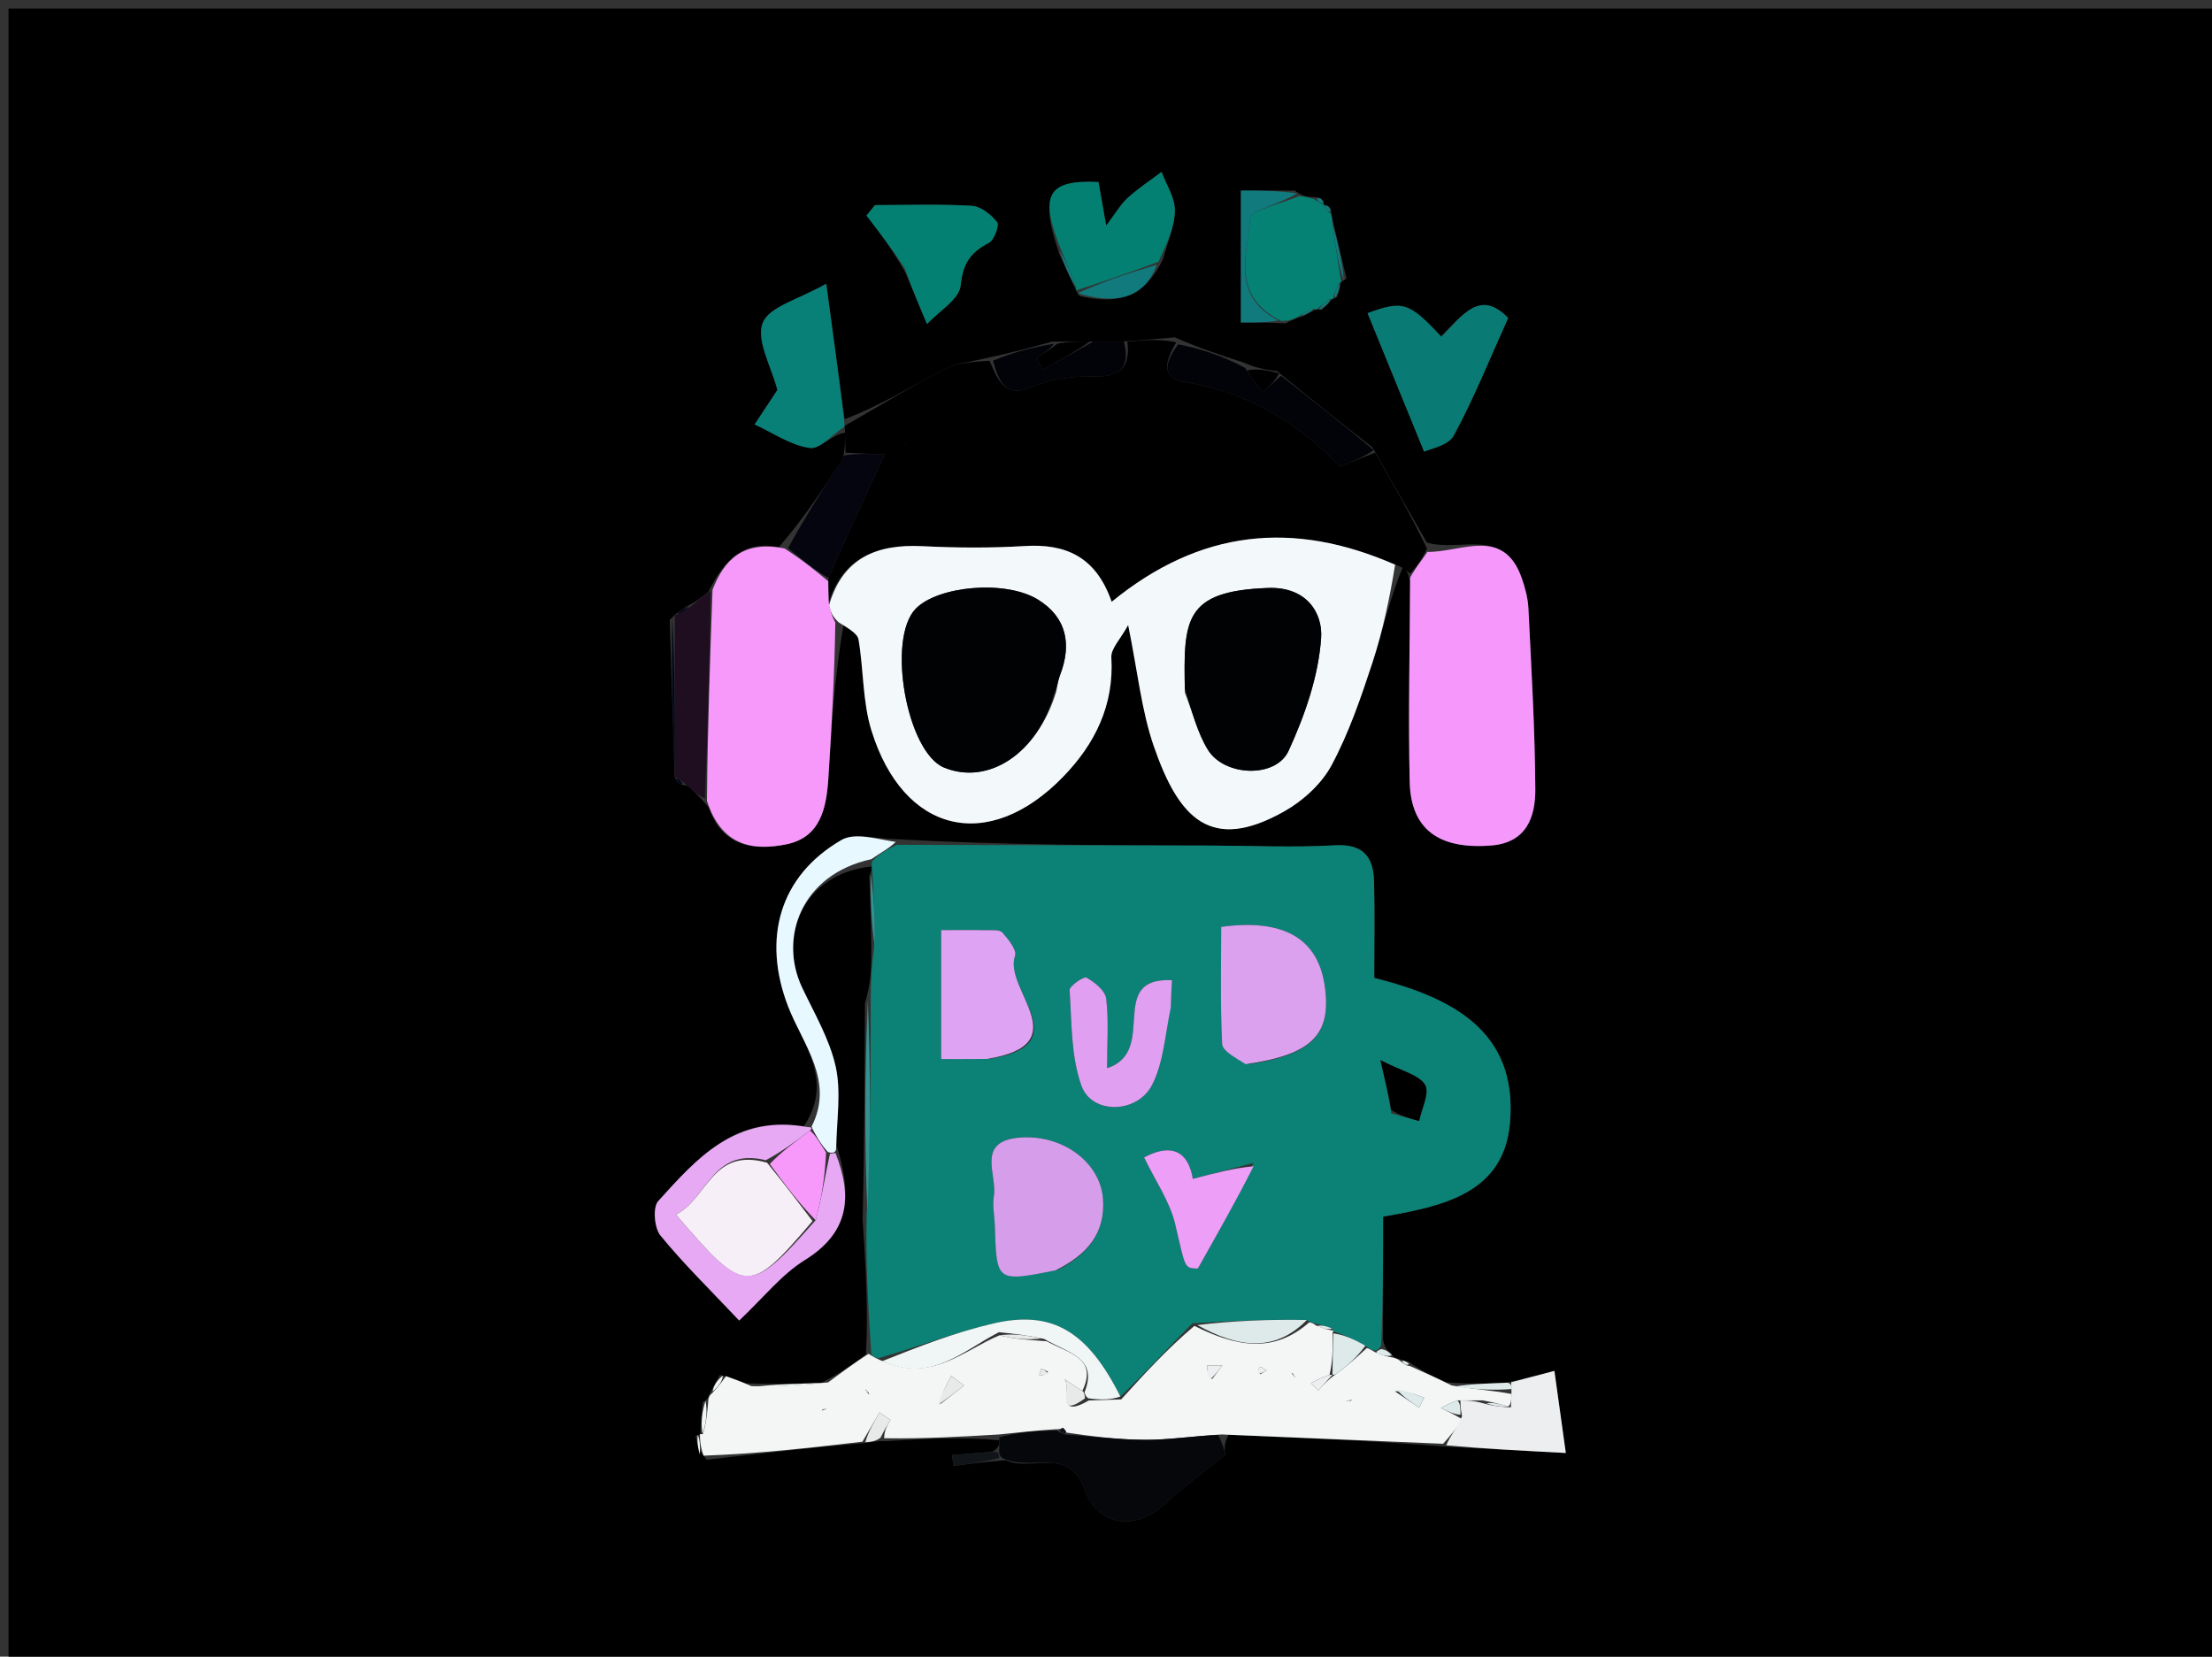 <svg version="1.1" id="Layer_1" xmlns="http://www.w3.org/2000/svg" xmlns:xlink="http://www.w3.org/1999/xlink" x="0px" y="0px"
	 width="100%" viewBox="0 0 259 194" enable-background="new 0 0 259 194" xml:space="preserve">
<rect x="0" y="0" width="259" height="194" fill="#333333" stroke="none"/>
<path fill="#000000" opacity="1" stroke="none" 
	d="
M157,195 
	C104.667,195 52.833,195 1,195 
	C1,130.333 1,65.667 1,1 
	C87.333,1 173.667,1 260,1 
	C260,65.667 260,130.333 260,195 
	C225.833,195 191.667,195 157,195 
M154.903,23.505 
	C154.699,23.175 154.411,23.063 153.398,23.06 
	C152.966,23.03 152.534,23 151.588,22.314 
	C149.534,22.314 147.48,22.314 145.293,22.314 
	C145.293,27.58 145.293,32.576 145.293,37.763 
	C147.044,37.763 148.487,37.763 150.533,37.869 
	C151.027,37.605 151.522,37.342 152.624,36.997 
	C153.121,36.725 153.617,36.453 154.102,36.234 
	C154.102,36.234 154.153,36.251 154.774,36.299 
	C155.205,35.88 155.635,35.461 156.004,35.002 
	C156.004,35.002 156.042,35.065 156.576,34.759 
	C156.743,34.178 156.911,33.597 157.01,33.005 
	C157.01,33.005 157.044,33.066 157.659,32.615 
	C157.118,30.372 156.576,28.13 155.971,25.431 
	C155.971,25.431 155.838,24.989 155.82,24.491 
	C155.644,24.181 155.381,23.991 155.011,23.987 
	C155.011,23.987 155.081,23.968 154.903,23.505 
M81.442,168.144 
	C81.605,168.987 81.769,169.83 82.768,170.942 
	C88.837,170.239 94.907,169.536 101.669,168.947 
	C102.121,168.847 102.573,168.747 103.884,168.758 
	C108.257,168.499 112.63,168.239 117.003,168.662 
	C117,169.117 116.998,169.571 116.19,170.013 
	C114.62,170.139 113.05,170.264 111.481,170.39 
	C111.534,170.814 111.587,171.237 111.64,171.661 
	C113.419,171.434 115.199,171.207 117.753,170.992 
	C120.719,172.393 125.185,169.315 126.997,174.431 
	C128.524,178.744 132.978,179.324 136.405,176.131 
	C138.533,174.148 140.903,172.425 143.467,170.34 
	C143.41,170.069 143.208,169.107 143.861,168.023 
	C152.233,168.373 160.604,168.723 169.711,169.437 
	C173.924,169.658 178.138,169.879 183.34,170.151 
	C182.82,166.411 182.411,163.474 182.003,160.537 
	C180.317,160.981 178.631,161.426 176.081,161.967 
	C174.056,162.021 172.031,162.076 169.355,161.872 
	C167.93,161.234 166.505,160.596 164.908,159.458 
	C164.605,159.38 164.302,159.301 163.544,159.055 
	C163.544,159.055 163.066,158.972 162.876,158.437 
	C162.554,158.246 162.233,158.055 161.944,156.947 
	C161.944,152.149 161.944,147.35 161.944,142.474 
	C169.055,141.248 176.077,139.71 176.799,131.511 
	C177.747,120.746 170.014,116.812 160.908,114.516 
	C160.908,110.591 160.975,106.939 160.887,103.291 
	C160.817,100.404 159.688,98.799 156.306,98.991 
	C151.443,99.268 146.551,99.032 141.671,99.019 
	C129.452,98.989 117.232,98.961 104.744,98.261 
	C102.647,98.251 100.097,97.458 98.53,98.364 
	C91.214,102.599 89.245,109.974 92.274,117.85 
	C93.99,122.31 97.76,126.557 94.048,131.995 
	C86.138,130.429 81.588,135.665 77.071,140.652 
	C76.414,141.377 76.608,143.8 77.33,144.683 
	C80.06,148.024 83.169,151.055 86.549,154.64 
	C89.371,151.983 91.486,149.267 94.231,147.564 
	C99.466,144.315 99.828,140.11 97.964,134.173 
	C97.972,131.064 98.507,127.836 97.843,124.877 
	C97.123,121.669 95.354,118.679 93.92,115.651 
	C91.169,109.846 93.786,102.404 102.016,101.465 
	C102.055,101.648 102.094,101.832 101.778,102.657 
	C101.904,105.418 102.03,108.179 102.019,111.785 
	C101.996,113.495 101.973,115.204 101.279,117.46 
	C101.248,125.623 101.217,133.786 101.01,142.869 
	C101.344,148.072 101.677,153.275 101.39,158.592 
	C99.914,159.691 98.438,160.79 96.072,161.986 
	C93.388,162.044 90.704,162.101 87.372,161.996 
	C86.583,161.715 85.793,161.434 84.288,161.009 
	C83.909,161.674 83.531,162.339 82.996,163.424 
	C82.996,163.424 82.948,163.87 82.272,164.213 
	C82.159,165.461 82.046,166.709 82.002,167.99 
	C82.002,167.99 81.951,167.932 81.442,168.144 
M126.002,34.002 
	C126.002,34.002 125.96,34.025 126.414,34.668 
	C130.384,35.575 133.865,35.233 136.196,30.295 
	C136.69,28.415 137.546,26.537 137.562,24.653 
	C137.575,23.149 136.564,21.636 136.008,20.128 
	C134.676,21.134 133.269,22.057 132.04,23.175 
	C131.211,23.929 130.634,24.959 129.521,26.422 
	C129.102,24.047 128.854,22.642 128.619,21.314 
	C122.647,21.031 121.698,22.807 124.036,29.744 
	C124.682,31.176 125.328,32.609 126.002,34.002 
M78.999,72.001 
	C78.999,72.001 79.018,72.011 78.416,72.59 
	C78.614,78.726 78.811,84.861 79,91 
	C79,91 79.006,90.993 79.222,91.442 
	C79.429,91.723 79.702,91.903 80.607,92.034 
	C81.245,92.659 81.882,93.284 82.978,94.532 
	C84.504,99.117 88.186,99.659 92.072,98.876 
	C96.101,98.064 96.772,94.585 96.995,91.108 
	C97.379,85.102 97.713,79.092 98.801,73.007 
	C99.399,73.634 100.407,74.191 100.527,74.9 
	C101.128,78.435 100.99,82.166 102.035,85.543 
	C105.773,97.611 115.739,99.978 124.479,90.966 
	C128.188,87.142 130.464,82.604 130.124,76.989 
	C130.061,75.957 131.196,74.852 132.095,73.196 
	C133.208,78.642 133.647,83.184 135.095,87.379 
	C138.037,95.906 141.801,99.86 150.384,95.009 
	C152.571,93.774 154.737,91.8 155.906,89.625 
	C157.929,85.86 159.339,81.729 160.682,77.644 
	C161.92,73.875 162.732,69.966 164.305,66.304 
	C164.566,66.601 164.828,66.897 165.121,68.107 
	C165.081,75.928 164.872,83.753 165.059,91.568 
	C165.193,97.154 168.518,99.51 174.636,99.009 
	C178.746,98.673 179.785,95.664 179.768,92.446 
	C179.73,85.382 179.305,78.318 178.961,71.258 
	C178.902,70.051 178.579,68.82 178.172,67.673 
	C176.027,61.629 171.059,64.7 167.068,63.538 
	C165.047,60.025 163.025,56.513 160.709,52.402 
	C157.138,49.6 153.568,46.798 149.526,43.463 
	C148.351,43.308 147.176,43.154 145.575,42.439 
	C143.05,41.626 140.525,40.813 137.55,39.504 
	C135.699,39.669 133.849,39.835 131.199,40.001 
	C130.134,40.001 129.068,40.001 127.202,40 
	C126.136,40 125.07,40 123.206,40 
	C120.802,40.666 118.399,41.333 115.189,42 
	C113.644,42.392 111.954,42.506 110.583,43.228 
	C106.601,45.324 102.746,47.663 98.902,49.078 
	C98.233,44.171 97.564,39.264 96.741,33.226 
	C93.568,35.05 90.039,35.901 89.308,37.818 
	C88.516,39.895 90.332,42.967 91.027,45.667 
	C90.487,46.483 89.422,48.093 88.357,49.704 
	C90.503,50.686 92.583,52.151 94.821,52.458 
	C96.033,52.624 97.515,50.814 98.947,50.671 
	C98.966,51.451 98.984,52.23 98.715,53.644 
	C96.484,57.094 94.253,60.545 91.195,64.067 
	C87.025,63.268 84.815,65.518 82.951,69.288 
	C82.283,69.846 81.616,70.404 80.368,71.037 
	C79.917,71.364 79.465,71.692 78.999,72.001 
M168.472,39.626 
	C164.987,35.365 164.273,35.159 160.125,36.671 
	C162.2,41.752 164.288,46.865 166.75,52.894 
	C167.393,52.568 169.57,52.201 170.219,51.004 
	C172.576,46.659 174.422,42.036 176.586,37.241 
	C173.312,33.829 171.274,36.869 168.472,39.626 
M105.983,31.877 
	C106.836,33.899 107.689,35.922 108.542,37.945 
	C109.931,36.448 112.318,35.051 112.479,33.433 
	C112.737,30.847 113.641,29.548 115.771,28.451 
	C116.398,28.129 117.04,26.395 116.752,26.025 
	C116.057,25.131 114.848,24.17 113.794,24.107 
	C110.025,23.882 106.235,24.019 102.452,24.019 
	C102.121,24.427 101.789,24.836 101.458,25.244 
	C102.947,27.18 104.436,29.116 105.983,31.877 
z"/>
<path fill="#0C8176" opacity="1" stroke="none" 
	d="
M105.012,98.932 
	C117.232,98.961 129.452,98.989 141.671,99.019 
	C146.551,99.032 151.443,99.268 156.306,98.991 
	C159.688,98.799 160.817,100.404 160.887,103.291 
	C160.975,106.939 160.908,110.591 160.908,114.516 
	C170.014,116.812 177.747,120.746 176.799,131.511 
	C176.077,139.71 169.055,141.248 161.944,142.474 
	C161.944,147.35 161.944,152.149 161.717,157.525 
	C161.491,158.102 161.026,158.241 160.788,158.119 
	C160.376,157.954 160.203,157.911 159.868,157.588 
	C158.521,156.808 157.335,156.308 156.073,155.88 
	C155.996,155.95 156.168,155.832 155.987,155.581 
	C155.205,155.24 154.606,155.149 153.841,154.96 
	C153.677,154.861 153.292,154.854 153.025,154.577 
	C148.491,154.489 144.224,154.679 139.621,154.964 
	C136.617,157.998 133.949,160.937 131.182,163.535 
	C127.351,155.883 123.187,153.384 116.308,154.984 
	C111.804,156.031 107.454,157.74 102.844,159.056 
	C102.327,158.949 102.113,158.788 102.011,158.478 
	C101.677,153.275 101.344,148.072 101.474,142.306 
	C101.942,133.466 101.946,125.19 101.95,116.914 
	C101.973,115.204 101.996,113.495 102.337,111.07 
	C102.482,107.575 102.307,104.795 102.133,102.016 
	C102.094,101.832 102.055,101.648 102.084,100.889 
	C103.105,99.853 104.059,99.392 105.012,98.932 
M123.943,148.67 
	C127.305,146.937 129.44,144.417 129.149,140.4 
	C128.836,136.081 124.363,132.82 119.413,133.218 
	C114.209,133.636 116.789,137.549 116.37,140.065 
	C116.183,141.186 116.447,142.38 116.483,143.541 
	C116.683,150.136 116.68,150.136 123.943,148.67 
M146.261,124.617 
	C153.645,123.515 155.935,121.14 155.11,115.439 
	C154.316,109.948 150.36,107.535 142.987,108.542 
	C142.987,113.039 142.868,117.654 143.098,122.25 
	C143.139,123.077 144.622,123.832 146.261,124.617 
M116.011,123.987 
	C126.329,122.271 117.448,115.864 118.848,111.939 
	C119.088,111.268 118.064,109.985 117.371,109.212 
	C117.038,108.84 116.116,108.942 115.458,108.929 
	C113.709,108.896 111.959,108.918 110.201,108.918 
	C110.201,114.379 110.201,119.085 110.201,124.023 
	C112.161,124.023 113.649,124.023 116.011,123.987 
M137.067,117.634 
	C137.119,116.691 137.172,115.748 137.226,114.781 
	C129.452,114.428 135.707,123.123 129.625,125.094 
	C129.625,121.974 129.833,119.418 129.518,116.928 
	C129.4,115.998 128.176,115.023 127.221,114.487 
	C126.902,114.308 125.207,115.474 125.239,115.951 
	C125.493,119.718 125.385,123.692 126.631,127.156 
	C127.84,130.518 133.148,130.441 134.893,127.055 
	C136.232,124.456 136.407,121.257 137.067,117.634 
M146.769,136.185 
	C144.532,136.773 142.295,137.361 139.661,138.054 
	C139.268,135.571 137.829,133.504 133.959,135.537 
	C135.292,138.306 136.96,140.685 137.59,143.313 
	C138.824,148.466 138.584,148.523 140.252,148.554 
	C142.691,144.23 144.739,140.601 146.769,136.185 
M162.907,130.38 
	C163.992,130.68 165.077,130.98 166.162,131.281 
	C166.45,129.829 167.423,127.956 166.854,127.032 
	C166.13,125.857 164.158,125.45 161.636,124.152 
	C162.317,127.093 162.606,128.339 162.907,130.38 
z"/>
<path fill="#000000" opacity="1" stroke="none" 
	d="
M165.089,67.194 
	C164.828,66.897 164.566,66.601 163.638,66.223 
	C151.393,60.877 140.507,62.017 130.164,70.473 
	C128.316,65.151 124.748,63.651 119.973,63.944 
	C115.997,64.187 111.987,64.158 108.007,63.96 
	C102.633,63.692 98.657,65.341 97.037,70.544 
	C96.995,69.479 96.983,68.768 97.003,67.679 
	C99.172,62.715 101.31,58.13 103.595,53.23 
	C101.882,53.148 100.443,53.079 99.003,53.01 
	C98.984,52.23 98.966,51.451 98.931,50.347 
	C98.915,50.023 98.841,49.907 98.841,49.907 
	C102.746,47.663 106.601,45.324 110.583,43.228 
	C111.954,42.506 113.644,42.392 115.862,42.243 
	C117.053,45.029 117.841,46.617 121.073,45.251 
	C123.243,44.334 125.827,44.037 128.214,44.084 
	C131.326,44.146 132.335,42.845 131.999,40.001 
	C133.849,39.835 135.699,39.669 137.724,40.078 
	C136.323,42.517 135.916,44.291 138.938,44.781 
	C146.97,46.083 153.097,50.531 156.859,54.649 
	C158.317,54.069 159.66,53.535 161.004,53 
	C163.025,56.513 165.047,60.025 167.085,64.241 
	C166.431,65.694 165.76,66.444 165.089,67.194 
M105.71,52.095 
	C105.813,52.068 105.916,52.041 106.281,51.896 
	C106.182,51.924 106.084,51.952 105.71,52.095 
z"/>
<path fill="#F3F8FB" opacity="1" stroke="none" 
	d="
M97.067,70.9 
	C98.657,65.341 102.633,63.692 108.007,63.96 
	C111.987,64.158 115.997,64.187 119.973,63.944 
	C124.748,63.651 128.316,65.151 130.164,70.473 
	C140.507,62.017 151.393,60.877 163.352,66.13 
	C162.732,69.966 161.92,73.875 160.682,77.644 
	C159.339,81.729 157.929,85.86 155.906,89.625 
	C154.737,91.8 152.571,93.774 150.384,95.009 
	C141.801,99.86 138.037,95.906 135.095,87.379 
	C133.647,83.184 133.208,78.642 132.095,73.196 
	C131.196,74.852 130.061,75.957 130.124,76.989 
	C130.464,82.604 128.188,87.142 124.479,90.966 
	C115.739,99.978 105.773,97.611 102.035,85.543 
	C100.99,82.166 101.128,78.435 100.527,74.9 
	C100.407,74.191 99.399,73.634 98.172,72.858 
	C97.385,72.107 97.226,71.503 97.067,70.9 
M123.676,80.967 
	C123.817,80.334 123.88,79.671 124.112,79.074 
	C125.514,75.45 124.892,72.287 121.535,70.218 
	C117.716,67.863 109.792,68.625 107.216,71.29 
	C103.797,74.829 106.177,88.105 110.55,89.89 
	C115.742,92.009 121.5,88.21 123.676,80.967 
M138.741,81.108 
	C139.614,83.354 140.189,85.783 141.43,87.801 
	C143.363,90.943 149.393,91.168 150.878,87.925 
	C152.782,83.767 154.389,79.182 154.688,74.686 
	C154.878,71.843 153.054,68.686 148.467,68.853 
	C138.679,69.209 138.563,72.535 138.741,81.108 
z"/>
<path fill="#F4F6F6" opacity="1" stroke="none" 
	d="
M160.03,157.869 
	C160.203,157.911 160.376,157.954 160.977,158.334 
	C161.958,158.772 162.512,158.872 163.066,158.972 
	C163.066,158.972 163.544,159.055 163.901,159.329 
	C164.482,159.835 164.757,159.953 165.08,159.958 
	C166.505,160.596 167.93,161.234 169.982,162.243 
	C172.733,162.72 174.856,162.825 176.98,163.243 
	C176.957,163.973 176.932,164.39 176.619,164.707 
	C175.548,164.403 174.766,164.199 173.611,163.995 
	C172.492,163.997 171.745,163.999 170.68,163.995 
	C169.812,164.287 169.263,164.586 168.714,164.885 
	C169.477,165.258 170.24,165.63 171.185,166.184 
	C170.57,167.268 169.773,168.17 168.976,169.072 
	C160.604,168.723 152.233,168.373 143.048,167.981 
	C139.557,168.18 136.879,168.613 134.202,168.61 
	C131.081,168.606 127.96,168.219 124.834,167.758 
	C124.828,167.517 124.46,167.207 124.46,167.207 
	C124.46,167.207 124.032,167.427 123.647,167.369 
	C121.176,167.535 119.09,167.757 117.003,167.98 
	C112.63,168.239 108.257,168.499 103.525,168.425 
	C103.533,167.487 103.9,166.884 104.267,166.28 
	C103.839,165.989 103.412,165.699 102.984,165.409 
	C102.315,166.55 101.646,167.691 100.977,168.832 
	C94.907,169.536 88.837,170.239 82.374,170.465 
	C81.97,169.303 81.961,168.618 81.951,167.932 
	C81.951,167.932 82.002,167.99 82.307,167.935 
	C82.724,166.543 82.836,165.207 82.948,163.87 
	C82.948,163.87 82.996,163.424 83.367,163.169 
	C84.16,162.326 84.582,161.739 85.004,161.152 
	C85.793,161.434 86.583,161.715 87.999,162.327 
	C91.405,162.401 94.183,162.145 96.961,161.889 
	C98.438,160.79 99.914,159.691 101.701,158.535 
	C102.113,158.788 102.327,158.949 103.115,159.298 
	C109.01,162.008 112.757,158.158 117.032,156.37 
	C118.805,156.826 120.51,156.918 122.55,157.064 
	C125.124,158.479 128.589,158.986 126.729,162.882 
	C125.847,162.328 125.229,161.909 124.612,161.49 
	C125.508,162.274 123.462,166.342 127.484,164.002 
	C129.031,163.958 130.156,163.917 131.281,163.876 
	C133.949,160.937 136.617,157.998 139.853,155.266 
	C144.831,157.756 149.167,158.488 153.292,154.854 
	C153.292,154.854 153.677,154.861 154.042,155.192 
	C154.995,155.626 155.582,155.729 156.168,155.832 
	C156.168,155.832 155.996,155.95 156.041,156.215 
	C156.062,157.982 156.038,159.485 155.671,161 
	C154.715,161.331 154.102,161.65 153.489,161.969 
	C153.782,162.252 154.076,162.535 154.369,162.818 
	C154.917,162.207 155.465,161.596 156.364,160.956 
	C157.82,159.907 158.925,158.888 160.03,157.869 
M158.371,163.954 
	C158.212,163.943 158.054,163.932 157.637,164.092 
	C157.788,164.101 157.939,164.11 158.371,163.954 
M110.081,164.444 
	C111.012,163.711 111.943,162.978 112.875,162.245 
	C112.377,161.872 111.879,161.498 111.381,161.125 
	C110.751,162.31 110.121,163.496 110.081,164.444 
M141.923,161.502 
	C142.323,160.967 142.723,160.432 143.123,159.897 
	C142.536,159.896 141.949,159.895 141.362,159.894 
	C141.372,160.495 141.381,161.095 141.923,161.502 
M163.318,162.921 
	C164.266,163.561 165.214,164.202 166.162,164.843 
	C166.358,164.457 166.553,164.07 166.749,163.684 
	C165.762,163.302 164.774,162.921 163.318,162.921 
M122.717,160.63 
	C122.447,160.503 122.178,160.377 121.908,160.251 
	C121.831,160.507 121.753,160.764 121.675,161.02 
	C122.043,161.048 122.411,161.075 122.717,160.63 
M147.558,160.932 
	C147.809,160.782 148.059,160.631 148.309,160.481 
	C148.053,160.343 147.723,160.037 147.558,160.109 
	C147.338,160.205 147.245,160.594 147.558,160.932 
M96.22,165.191 
	C96.402,165.13 96.585,165.069 96.768,165.008 
	C96.583,164.949 96.399,164.89 96.22,165.191 
M101.798,163.233 
	C101.656,163.046 101.514,162.859 101.372,162.672 
	C101.406,162.936 101.439,163.199 101.798,163.233 
M151.234,160.808 
	C151.36,160.979 151.486,161.15 151.613,161.321 
	C151.586,161.082 151.559,160.843 151.234,160.808 
M87.484,165.589 
	C87.484,165.589 87.417,165.477 87.484,165.589 
z"/>
<path fill="#F698FB" opacity="1" stroke="none" 
	d="
M165.105,67.65 
	C165.76,66.444 166.431,65.694 167.13,64.632 
	C171.059,64.7 176.027,61.629 178.172,67.673 
	C178.579,68.82 178.902,70.051 178.961,71.258 
	C179.305,78.318 179.73,85.382 179.768,92.446 
	C179.785,95.664 178.746,98.673 174.636,99.009 
	C168.518,99.51 165.193,97.154 165.059,91.568 
	C164.872,83.753 165.081,75.928 165.105,67.65 
z"/>
<path fill="#F699FA" opacity="1" stroke="none" 
	d="
M97.037,70.544 
	C97.226,71.503 97.385,72.107 97.806,72.897 
	C97.713,79.092 97.379,85.102 96.995,91.108 
	C96.772,94.585 96.101,98.064 92.072,98.876 
	C88.186,99.659 84.504,99.117 82.775,93.791 
	C82.858,85.052 83.145,77.053 83.431,69.054 
	C84.815,65.518 87.025,63.268 91.862,64.228 
	C94.01,65.611 95.491,66.835 96.972,68.058 
	C96.983,68.768 96.995,69.479 97.037,70.544 
z"/>
<path fill="#097B74" opacity="1" stroke="none" 
	d="
M168.787,39.446 
	C171.274,36.869 173.312,33.829 176.586,37.241 
	C174.422,42.036 172.576,46.659 170.219,51.004 
	C169.57,52.201 167.393,52.568 166.75,52.894 
	C164.288,46.865 162.2,41.752 160.125,36.671 
	C164.273,35.159 164.987,35.365 168.787,39.446 
z"/>
<path fill="#06070B" opacity="1" stroke="none" 
	d="
M124.84,167.999 
	C127.96,168.219 131.081,168.606 134.202,168.61 
	C136.879,168.613 139.557,168.18 142.62,168.043 
	C143.208,169.107 143.41,170.069 143.467,170.34 
	C140.903,172.425 138.533,174.148 136.405,176.131 
	C132.978,179.324 128.524,178.744 126.997,174.431 
	C125.185,169.315 120.719,172.393 117.372,170.748 
	C116.99,170.503 116.995,170.026 116.995,170.026 
	C116.998,169.571 117,169.117 117.003,168.321 
	C119.09,167.757 121.176,167.535 123.73,167.524 
	C124.381,167.902 124.594,167.989 124.84,167.999 
z"/>
<path fill="#087F77" opacity="1" stroke="none" 
	d="
M98.895,49.959 
	C97.515,50.814 96.033,52.624 94.821,52.458 
	C92.583,52.151 90.503,50.686 88.357,49.704 
	C89.422,48.093 90.487,46.483 91.027,45.667 
	C90.332,42.967 88.516,39.895 89.308,37.818 
	C90.039,35.901 93.568,35.05 96.741,33.226 
	C97.564,39.264 98.233,44.171 98.871,49.492 
	C98.841,49.907 98.915,50.023 98.895,49.959 
z"/>
<path fill="#048072" opacity="1" stroke="none" 
	d="
M124.148,29.037 
	C121.698,22.807 122.647,21.031 128.619,21.314 
	C128.854,22.642 129.102,24.047 129.521,26.422 
	C130.634,24.959 131.211,23.929 132.04,23.175 
	C133.269,22.057 134.676,21.134 136.008,20.128 
	C136.564,21.636 137.575,23.149 137.562,24.653 
	C137.546,26.537 136.69,28.415 135.643,30.653 
	C132.047,32.015 129.004,33.02 125.96,34.025 
	C125.96,34.025 126.002,34.002 126,33.655 
	C125.381,31.885 124.765,30.461 124.148,29.037 
z"/>
<path fill="#E7A8F4" opacity="1" stroke="none" 
	d="
M97.821,135.014 
	C99.828,140.11 99.466,144.315 94.231,147.564 
	C91.486,149.267 89.371,151.983 86.549,154.64 
	C83.169,151.055 80.06,148.024 77.33,144.683 
	C76.608,143.8 76.414,141.377 77.071,140.652 
	C81.588,135.665 86.138,130.429 94.576,131.987 
	C95.104,131.98 95.117,132.162 94.845,132.384 
	C93.043,133.741 91.512,134.877 89.665,135.868 
	C83.355,134.303 82.847,140.401 79.153,142.231 
	C87.24,151.688 87.73,151.694 95.502,142.893 
	C96.233,140.25 96.597,137.701 97.175,135.109 
	C97.389,135.065 97.821,135.014 97.821,135.014 
z"/>
<path fill="#058274" opacity="1" stroke="none" 
	d="
M155.838,24.989 
	C155.838,24.989 155.971,25.431 155.999,26.065 
	C156.365,28.822 156.704,30.944 157.044,33.066 
	C157.044,33.066 157.01,33.005 156.781,33.173 
	C156.383,33.915 156.212,34.49 156.042,35.065 
	C156.042,35.065 156.004,35.002 155.718,35.033 
	C155.006,35.459 154.579,35.855 154.153,36.251 
	C154.153,36.251 154.102,36.234 153.795,36.173 
	C152.998,36.434 152.507,36.756 152.016,37.078 
	C151.522,37.342 151.027,37.605 149.992,37.575 
	C144.024,34.612 146.116,29.643 146.379,25.584 
	C146.444,24.593 150.098,23.835 152.102,22.969 
	C152.534,23 152.966,23.03 153.844,23.303 
	C154.509,23.771 154.772,23.912 155.081,23.968 
	C155.081,23.968 155.011,23.987 155.093,24.174 
	C155.327,24.643 155.547,24.853 155.838,24.989 
z"/>
<path fill="#048072" opacity="1" stroke="none" 
	d="
M105.954,31.464 
	C104.436,29.116 102.947,27.18 101.458,25.244 
	C101.789,24.836 102.121,24.427 102.452,24.019 
	C106.235,24.019 110.025,23.882 113.794,24.107 
	C114.848,24.17 116.057,25.131 116.752,26.025 
	C117.04,26.395 116.398,28.129 115.771,28.451 
	C113.641,29.548 112.737,30.847 112.479,33.433 
	C112.318,35.051 109.931,36.448 108.542,37.945 
	C107.689,35.922 106.836,33.899 105.954,31.464 
z"/>
<path fill="#E8F8FF" opacity="1" stroke="none" 
	d="
M97.893,134.594 
	C97.821,135.014 97.389,135.065 96.937,134.91 
	C96.03,133.891 95.573,133.027 95.117,132.162 
	C95.117,132.162 95.104,131.98 95.015,131.958 
	C97.76,126.557 93.99,122.31 92.274,117.85 
	C89.245,109.974 91.214,102.599 98.53,98.364 
	C100.097,97.458 102.647,98.251 104.878,98.597 
	C104.059,99.392 103.105,99.853 102.026,100.613 
	C93.786,102.404 91.169,109.846 93.92,115.651 
	C95.354,118.679 97.123,121.669 97.843,124.877 
	C98.507,127.836 97.972,131.064 97.893,134.594 
z"/>
<path fill="#1F0E1F" opacity="1" stroke="none" 
	d="
M83.191,69.171 
	C83.145,77.053 82.858,85.052 82.545,93.48 
	C81.882,93.284 81.245,92.659 80.205,91.792 
	C79.597,91.278 79.332,91.092 79.006,90.993 
	C79.006,90.993 79,91 79.011,90.53 
	C79.021,84.044 79.02,78.028 79.018,72.011 
	C79.018,72.011 78.999,72.001 79.304,71.989 
	C80.055,71.639 80.502,71.301 80.949,70.963 
	C81.616,70.404 82.283,69.846 83.191,69.171 
z"/>
<path fill="#010308" opacity="1" stroke="none" 
	d="
M160.856,52.701 
	C159.66,53.535 158.317,54.069 156.859,54.649 
	C153.097,50.531 146.97,46.083 138.938,44.781 
	C135.916,44.291 136.323,42.517 137.95,40.326 
	C140.525,40.813 143.05,41.626 145.798,43.092 
	C146.642,44.466 147.262,45.187 147.883,45.908 
	C148.588,45.271 149.293,44.634 149.998,43.996 
	C153.568,46.798 157.138,49.6 160.856,52.701 
z"/>
<path fill="#ECEEEF" opacity="1" stroke="none" 
	d="
M169.343,169.254 
	C169.773,168.17 170.57,167.268 171.189,165.851 
	C171.008,164.891 171.003,164.446 170.999,164.001 
	C171.745,163.999 172.492,163.997 173.657,164.328 
	C175.021,164.709 175.964,164.758 176.908,164.807 
	C176.932,164.39 176.957,163.973 176.975,162.978 
	C176.961,162.224 176.953,162.047 176.945,161.871 
	C178.631,161.426 180.317,160.981 182.003,160.537 
	C182.411,163.474 182.82,166.411 183.34,170.151 
	C178.138,169.879 173.924,169.658 169.343,169.254 
z"/>
<path fill="#050510" opacity="1" stroke="none" 
	d="
M97.003,67.679 
	C95.491,66.835 94.01,65.611 92.275,64.191 
	C94.253,60.545 96.484,57.094 98.859,53.327 
	C100.443,53.079 101.882,53.148 103.595,53.23 
	C101.31,58.13 99.172,62.715 97.003,67.679 
z"/>
<path fill="#010308" opacity="1" stroke="none" 
	d="
M131.599,40.001 
	C132.335,42.845 131.326,44.146 128.214,44.084 
	C125.827,44.037 123.243,44.334 121.073,45.251 
	C117.841,46.617 117.053,45.029 116.266,42.243 
	C118.399,41.333 120.802,40.666 123.401,40.253 
	C122.853,40.978 122.109,41.45 121.366,41.921 
	C121.605,42.38 121.844,42.84 122.083,43.3 
	C124.056,42.2 126.029,41.1 128.002,40.001 
	C129.068,40.001 130.134,40.001 131.599,40.001 
z"/>
<path fill="#349191" opacity="1" stroke="none" 
	d="
M101.614,117.187 
	C101.946,125.19 101.942,133.466 101.562,141.845 
	C101.217,133.786 101.248,125.623 101.614,117.187 
z"/>
<path fill="#117A7D" opacity="1" stroke="none" 
	d="
M151.845,22.642 
	C150.098,23.835 146.444,24.593 146.379,25.584 
	C146.116,29.643 144.024,34.612 149.69,37.522 
	C148.487,37.763 147.044,37.763 145.293,37.763 
	C145.293,32.576 145.293,27.58 145.293,22.314 
	C147.48,22.314 149.534,22.314 151.845,22.642 
z"/>
<path fill="#00061B" opacity="1" stroke="none" 
	d="
M78.717,72.301 
	C79.02,78.028 79.021,84.044 79.016,90.528 
	C78.811,84.861 78.614,78.726 78.717,72.301 
z"/>
<path fill="#117A7D" opacity="1" stroke="none" 
	d="
M126.187,34.347 
	C129.004,33.02 132.047,32.015 135.456,31 
	C133.865,35.233 130.384,35.575 126.187,34.347 
z"/>
<path fill="#000000" opacity="1" stroke="none" 
	d="
M127.602,40 
	C126.029,41.1 124.056,42.2 122.083,43.3 
	C121.844,42.84 121.605,42.38 121.366,41.921 
	C122.109,41.45 122.853,40.978 123.8,40.253 
	C125.07,40 126.136,40 127.602,40 
z"/>
<path fill="#000000" opacity="1" stroke="none" 
	d="
M149.762,43.73 
	C149.293,44.634 148.588,45.271 147.883,45.908 
	C147.262,45.187 146.642,44.466 146.012,43.373 
	C147.176,43.154 148.351,43.308 149.762,43.73 
z"/>
<path fill="#349191" opacity="1" stroke="none" 
	d="
M101.955,102.336 
	C102.307,104.795 102.482,107.575 102.406,110.648 
	C102.03,108.179 101.904,105.418 101.955,102.336 
z"/>
<path fill="#111419" opacity="1" stroke="none" 
	d="
M116.593,170.02 
	C116.995,170.026 116.99,170.503 116.984,170.742 
	C115.199,171.207 113.419,171.434 111.64,171.661 
	C111.587,171.237 111.534,170.814 111.481,170.39 
	C113.05,170.264 114.62,170.139 116.593,170.02 
z"/>
<path fill="#F0F6F6" opacity="1" stroke="none" 
	d="
M96.517,161.938 
	C94.183,162.145 91.405,162.401 88.323,162.408 
	C90.704,162.101 93.388,162.044 96.517,161.938 
z"/>
<path fill="#117A7D" opacity="1" stroke="none" 
	d="
M157.351,32.841 
	C156.704,30.944 156.365,28.822 156.03,26.293 
	C156.576,28.13 157.118,30.372 157.351,32.841 
z"/>
<path fill="#E7EAE9" opacity="1" stroke="none" 
	d="
M101.323,168.89 
	C101.646,167.691 102.315,166.55 102.984,165.409 
	C103.412,165.699 103.839,165.989 104.267,166.28 
	C103.9,166.884 103.533,167.487 103.095,168.369 
	C102.573,168.747 102.121,168.847 101.323,168.89 
z"/>
<path fill="#117A7D" opacity="1" stroke="none" 
	d="
M124.092,29.391 
	C124.765,30.461 125.381,31.885 125.986,33.675 
	C125.328,32.609 124.682,31.176 124.092,29.391 
z"/>
<path fill="#F0F6F6" opacity="1" stroke="none" 
	d="
M82.61,164.042 
	C82.836,165.207 82.724,166.543 82.273,167.918 
	C82.046,166.709 82.159,165.461 82.61,164.042 
z"/>
<path fill="#DEE9E9" opacity="1" stroke="none" 
	d="
M176.513,161.919 
	C176.953,162.047 176.961,162.224 176.974,162.665 
	C174.856,162.825 172.733,162.72 170.308,162.372 
	C172.031,162.076 174.056,162.021 176.513,161.919 
z"/>
<path fill="#F0F6F6" opacity="1" stroke="none" 
	d="
M81.697,168.038 
	C81.961,168.618 81.97,169.303 81.956,170.331 
	C81.769,169.83 81.605,168.987 81.697,168.038 
z"/>
<path fill="#F0F6F6" opacity="1" stroke="none" 
	d="
M84.646,161.081 
	C84.582,161.739 84.16,162.326 83.445,162.958 
	C83.531,162.339 83.909,161.674 84.646,161.081 
z"/>
<path fill="#00061B" opacity="1" stroke="none" 
	d="
M80.658,71 
	C80.502,71.301 80.055,71.639 79.311,71.998 
	C79.465,71.692 79.917,71.364 80.658,71 
z"/>
<path fill="#117A7D" opacity="1" stroke="none" 
	d="
M152.32,37.038 
	C152.507,36.756 152.998,36.434 153.801,36.147 
	C153.617,36.453 153.121,36.725 152.32,37.038 
z"/>
<path fill="#DEE9E9" opacity="1" stroke="none" 
	d="
M162.971,158.704 
	C162.512,158.872 161.958,158.772 161.215,158.456 
	C161.026,158.241 161.491,158.102 161.701,157.983 
	C162.233,158.055 162.554,158.246 162.971,158.704 
z"/>
<path fill="#117A7D" opacity="1" stroke="none" 
	d="
M154.464,36.275 
	C154.579,35.855 155.006,35.459 155.749,35.053 
	C155.635,35.461 155.205,35.88 154.464,36.275 
z"/>
<path fill="#117A7D" opacity="1" stroke="none" 
	d="
M156.309,34.912 
	C156.212,34.49 156.383,33.915 156.816,33.178 
	C156.911,33.597 156.743,34.178 156.309,34.912 
z"/>
<path fill="#117A7D" opacity="1" stroke="none" 
	d="
M155.829,24.74 
	C155.547,24.853 155.327,24.643 155.104,24.139 
	C155.381,23.991 155.644,24.181 155.829,24.74 
z"/>
<path fill="#DEE9E9" opacity="1" stroke="none" 
	d="
M164.994,159.708 
	C164.757,159.953 164.482,159.835 164.128,159.413 
	C164.302,159.301 164.605,159.38 164.994,159.708 
z"/>
<path fill="#117A7D" opacity="1" stroke="none" 
	d="
M154.992,23.737 
	C154.772,23.912 154.509,23.771 154.164,23.358 
	C154.411,23.063 154.699,23.175 154.992,23.737 
z"/>
<path fill="#00061B" opacity="1" stroke="none" 
	d="
M79.114,91.217 
	C79.332,91.092 79.597,91.278 79.923,91.765 
	C79.702,91.903 79.429,91.723 79.114,91.217 
z"/>
<path fill="#D69DEB" opacity="1" stroke="none" 
	d="
M123.57,148.77 
	C116.68,150.136 116.683,150.136 116.483,143.541 
	C116.447,142.38 116.183,141.186 116.37,140.065 
	C116.789,137.549 114.209,133.636 119.413,133.218 
	C124.363,132.82 128.836,136.081 129.149,140.4 
	C129.44,144.417 127.305,146.937 123.57,148.77 
z"/>
<path fill="#DBA0EE" opacity="1" stroke="none" 
	d="
M145.85,124.618 
	C144.622,123.832 143.139,123.077 143.098,122.25 
	C142.868,117.654 142.987,113.039 142.987,108.542 
	C150.36,107.535 154.316,109.948 155.11,115.439 
	C155.935,121.14 153.645,123.515 145.85,124.618 
z"/>
<path fill="#DFA3F4" opacity="1" stroke="none" 
	d="
M115.574,124.005 
	C113.649,124.023 112.161,124.023 110.201,124.023 
	C110.201,119.085 110.201,114.379 110.201,108.918 
	C111.959,108.918 113.709,108.896 115.458,108.929 
	C116.116,108.942 117.038,108.84 117.371,109.212 
	C118.064,109.985 119.088,111.268 118.848,111.939 
	C117.448,115.864 126.329,122.271 115.574,124.005 
z"/>
<path fill="#E19FF1" opacity="1" stroke="none" 
	d="
M137.083,117.979 
	C136.407,121.257 136.232,124.456 134.893,127.055 
	C133.148,130.441 127.84,130.518 126.631,127.156 
	C125.385,123.692 125.493,119.718 125.239,115.951 
	C125.207,115.474 126.902,114.308 127.221,114.487 
	C128.176,115.023 129.4,115.998 129.518,116.928 
	C129.833,119.418 129.625,121.974 129.625,125.094 
	C135.707,123.123 129.452,114.428 137.226,114.781 
	C137.172,115.748 137.119,116.691 137.083,117.979 
z"/>
<path fill="#ED9EF7" opacity="1" stroke="none" 
	d="
M146.777,136.578 
	C144.739,140.601 142.691,144.23 140.252,148.554 
	C138.584,148.523 138.824,148.466 137.59,143.313 
	C136.96,140.685 135.292,138.306 133.959,135.537 
	C137.829,133.504 139.268,135.571 139.661,138.054 
	C142.295,137.361 144.532,136.773 146.777,136.578 
z"/>
<path fill="#F0F6F6" opacity="1" stroke="none" 
	d="
M126.993,163.017 
	C128.589,158.986 125.124,158.479 122.265,156.798 
	C120.084,156.321 118.524,156.164 116.964,156.007 
	C112.757,158.158 109.01,162.008 103.305,159.394 
	C107.454,157.74 111.804,156.031 116.308,154.984 
	C123.187,153.384 127.351,155.883 131.182,163.535 
	C130.156,163.917 129.031,163.958 127.462,163.756 
	C127.017,163.512 126.993,163.017 126.993,163.017 
z"/>
<path fill="#DEE9E9" opacity="1" stroke="none" 
	d="
M153.025,154.577 
	C149.167,158.488 144.831,157.756 140.189,155.171 
	C144.224,154.679 148.491,154.489 153.025,154.577 
z"/>
<path fill="#000000" opacity="1" stroke="none" 
	d="
M162.901,129.983 
	C162.606,128.339 162.317,127.093 161.636,124.152 
	C164.158,125.45 166.13,125.857 166.854,127.032 
	C167.423,127.956 166.45,129.829 166.162,131.281 
	C165.077,130.98 163.992,130.68 162.901,129.983 
z"/>
<path fill="#DEE9E9" opacity="1" stroke="none" 
	d="
M156.014,160.988 
	C156.038,159.485 156.062,157.982 156.118,156.144 
	C157.335,156.308 158.521,156.808 159.868,157.588 
	C158.925,158.888 157.82,159.907 156.358,160.963 
	C156,161 156.014,160.988 156.014,160.988 
z"/>
<path fill="#DEE9E9" opacity="1" stroke="none" 
	d="
M155.987,155.581 
	C155.582,155.729 154.995,155.626 154.207,155.291 
	C154.606,155.149 155.205,155.24 155.987,155.581 
z"/>
<path fill="#050510" opacity="1" stroke="none" 
	d="
M106.019,52.014 
	C105.916,52.041 105.813,52.068 105.855,52.047 
	C106,51.999 106.019,52.014 106.019,52.014 
z"/>
<path fill="#050510" opacity="1" stroke="none" 
	d="
M105.992,51.99 
	C106.084,51.952 106.182,51.924 106.15,51.955 
	C106.019,52.014 106,51.999 105.992,51.99 
z"/>
<path fill="#010204" opacity="1" stroke="none" 
	d="
M123.413,81.272 
	C121.5,88.21 115.742,92.009 110.55,89.89 
	C106.177,88.105 103.797,74.829 107.216,71.29 
	C109.792,68.625 117.716,67.863 121.535,70.218 
	C124.892,72.287 125.514,75.45 124.112,79.074 
	C123.88,79.671 123.817,80.334 123.413,81.272 
z"/>
<path fill="#010204" opacity="1" stroke="none" 
	d="
M138.731,80.665 
	C138.563,72.535 138.679,69.209 148.467,68.853 
	C153.054,68.686 154.878,71.843 154.688,74.686 
	C154.389,79.182 152.782,83.767 150.878,87.925 
	C149.393,91.168 143.363,90.943 141.43,87.801 
	C140.189,85.783 139.614,83.354 138.731,80.665 
z"/>
<path fill="#E7EAE9" opacity="1" stroke="none" 
	d="
M109.786,164.563 
	C110.121,163.496 110.751,162.31 111.381,161.125 
	C111.879,161.498 112.377,161.872 112.875,162.245 
	C111.943,162.978 111.012,163.711 109.786,164.563 
z"/>
<path fill="#E7EAE9" opacity="1" stroke="none" 
	d="
M117.032,156.37 
	C118.524,156.164 120.084,156.321 121.93,156.744 
	C120.51,156.918 118.805,156.826 117.032,156.37 
z"/>
<path fill="#E7EAE9" opacity="1" stroke="none" 
	d="
M126.729,162.882 
	C126.993,163.017 127.017,163.512 127.039,163.758 
	C123.462,166.342 125.508,162.274 124.612,161.49 
	C125.229,161.909 125.847,162.328 126.729,162.882 
z"/>
<path fill="#ECEEEF" opacity="1" stroke="none" 
	d="
M141.657,161.598 
	C141.381,161.095 141.372,160.495 141.362,159.894 
	C141.949,159.895 142.536,159.896 143.123,159.897 
	C142.723,160.432 142.323,160.967 141.657,161.598 
z"/>
<path fill="#DEE9E9" opacity="1" stroke="none" 
	d="
M163.552,162.73 
	C164.774,162.921 165.762,163.302 166.749,163.684 
	C166.553,164.07 166.358,164.457 166.162,164.843 
	C165.214,164.202 164.266,163.561 163.552,162.73 
z"/>
<path fill="#ECEEEF" opacity="1" stroke="none" 
	d="
M156.007,160.993 
	C155.465,161.596 154.917,162.207 154.369,162.818 
	C154.076,162.535 153.782,162.252 153.489,161.969 
	C154.102,161.65 154.715,161.331 155.671,161 
	C156.014,160.988 156,161 156.007,160.993 
z"/>
<path fill="#DEE9E9" opacity="1" stroke="none" 
	d="
M176.619,164.707 
	C175.964,164.758 175.021,164.709 174.03,164.328 
	C174.766,164.199 175.548,164.403 176.619,164.707 
z"/>
<path fill="#DEE9E9" opacity="1" stroke="none" 
	d="
M170.68,163.995 
	C171.003,164.446 171.008,164.891 171.007,165.669 
	C170.24,165.63 169.477,165.258 168.714,164.885 
	C169.263,164.586 169.812,164.287 170.68,163.995 
z"/>
<path fill="#E7EAE9" opacity="1" stroke="none" 
	d="
M122.747,160.866 
	C122.411,161.075 122.043,161.048 121.675,161.02 
	C121.753,160.764 121.831,160.507 121.908,160.251 
	C122.178,160.377 122.447,160.503 122.747,160.866 
z"/>
<path fill="#ECEEEF" opacity="1" stroke="none" 
	d="
M147.328,160.895 
	C147.245,160.594 147.338,160.205 147.558,160.109 
	C147.723,160.037 148.053,160.343 148.309,160.481 
	C148.059,160.631 147.809,160.782 147.328,160.895 
z"/>
<path fill="#E7EAE9" opacity="1" stroke="none" 
	d="
M96.217,165.011 
	C96.399,164.89 96.583,164.949 96.768,165.008 
	C96.585,165.069 96.402,165.13 96.217,165.011 
z"/>
<path fill="#E7EAE9" opacity="1" stroke="none" 
	d="
M101.636,163.347 
	C101.439,163.199 101.406,162.936 101.372,162.672 
	C101.514,162.859 101.656,163.046 101.636,163.347 
z"/>
<path fill="#ECEEEF" opacity="1" stroke="none" 
	d="
M151.383,160.706 
	C151.559,160.843 151.586,161.082 151.613,161.321 
	C151.486,161.15 151.36,160.979 151.383,160.706 
z"/>
<path fill="#ECEEEF" opacity="1" stroke="none" 
	d="
M157.895,163.922 
	C158.054,163.932 158.212,163.943 158.185,163.984 
	C157.999,164.014 157.895,163.922 157.895,163.922 
z"/>
<path fill="#ECEEEF" opacity="1" stroke="none" 
	d="
M158.045,164.067 
	C157.939,164.11 157.788,164.101 157.766,164.007 
	C157.895,163.922 157.999,164.014 158.045,164.067 
z"/>
<path fill="#F0F6F6" opacity="1" stroke="none" 
	d="
M87.45,165.533 
	C87.417,165.477 87.484,165.589 87.45,165.533 
z"/>
<path fill="#111419" opacity="1" stroke="none" 
	d="
M124.834,167.758 
	C124.594,167.989 124.381,167.902 124.115,167.582 
	C124.032,167.427 124.46,167.207 124.46,167.207 
	C124.46,167.207 124.828,167.517 124.834,167.758 
z"/>
<path fill="#F7EFF7" opacity="1" stroke="none" 
	d="
M95.136,142.988 
	C87.73,151.694 87.24,151.688 79.153,142.231 
	C82.847,140.401 83.355,134.303 89.816,136.162 
	C91.901,138.731 93.518,140.859 95.136,142.988 
z"/>
<path fill="#F699FA" opacity="1" stroke="none" 
	d="
M95.502,142.893 
	C93.518,140.859 91.901,138.731 90.133,136.308 
	C91.512,134.877 93.043,133.741 94.845,132.384 
	C95.573,133.027 96.03,133.891 96.724,134.955 
	C96.597,137.701 96.233,140.25 95.502,142.893 
z"/>
</svg>